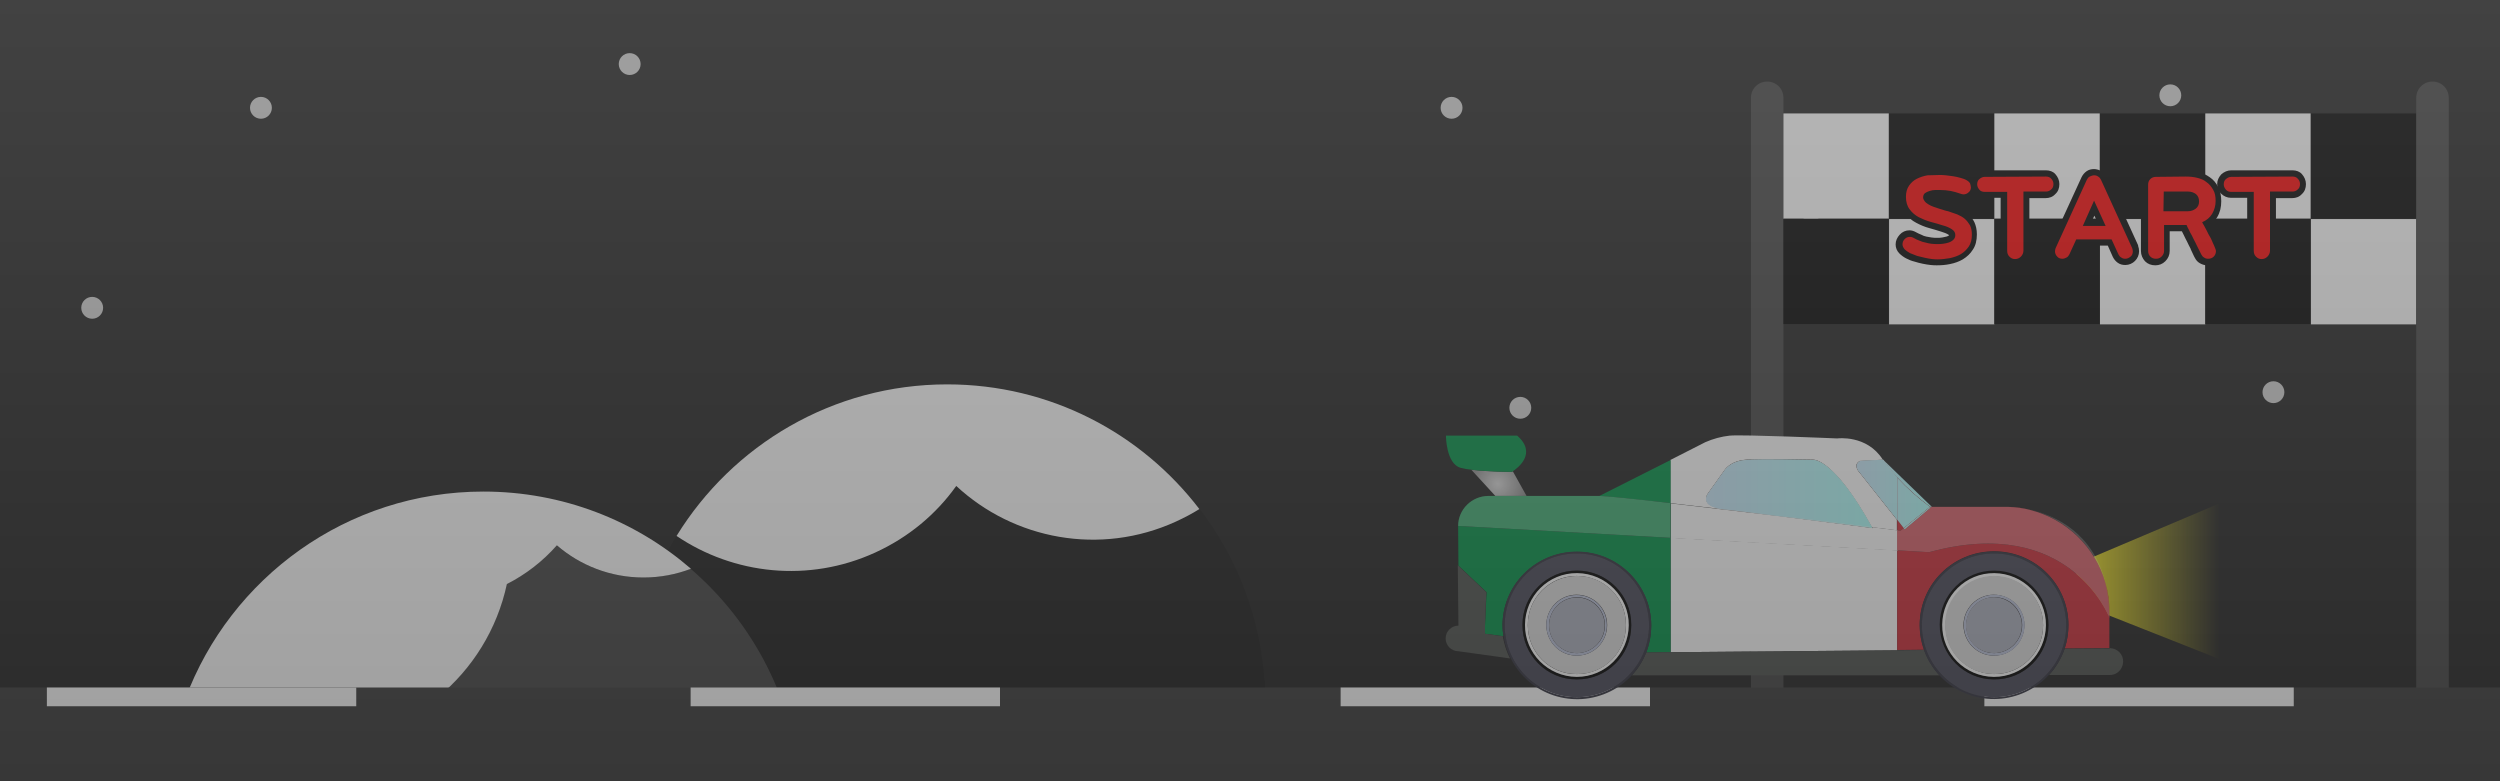 <?xml version="1.0" encoding="utf-8"?>
<!-- Generator: Adobe Illustrator 25.0.1, SVG Export Plug-In . SVG Version: 6.00 Build 0)  -->
<svg version="1.1" id="Layer_1" xmlns="http://www.w3.org/2000/svg" xmlns:xlink="http://www.w3.org/1999/xlink" x="0px" y="0px"
	 viewBox="0 0 800 250" style="enable-background:new 0 0 800 250;" xml:space="preserve">
<style type="text/css">
	.st0{fill:#222222;}
	.st1{opacity:0.8;fill:#FFFFFF;enable-background:new    ;}
	.st2{fill:#1C1C1C;}
	.st3{fill:#FFFFFF;}
	.st4{fill:#444444;}
	.st5{fill:#FF0000;}
	.st6{fill:#3B3B3B;}
	.st7{fill:url(#SVGID_1_);}
	.st8{fill:url(#SVGID_2_);}
	.st9{fill:#009246;}
	.st10{fill:#CE2B37;}
	.st11{fill:#4E514E;}
	.st12{opacity:0.25;fill:#FFFFFF;enable-background:new    ;}
	.st13{fill:#32323F;}
	.st14{fill:#474757;}
	.st15{fill:#DDDDDD;}
	.st16{fill:#BAC0D8;}
	.st17{fill:#ACAFBC;}
	.st18{fill:url(#SVGID_3_);}
	.st19{fill:url(#SVGID_4_);}
	.st20{fill:url(#SVGID_5_);}
	.st21{fill:url(#SVGID_6_);}
	.st22{fill:url(#SVGID_7_);}
	.st23{fill:url(#SVGID_8_);}
	.st24{fill:url(#SVGID_9_);}
	.st25{fill:url(#SVGID_10_);}
	.st26{opacity:0.47;fill:url(#SVGID_11_);enable-background:new    ;}
</style>
<g id="Layer_1_1_">
	<rect class="st0" width="800" height="250"/>
</g>
<g id="Layer_7">
	<circle class="st1" cx="579.5" cy="72.5" r="3.5"/>
	<circle class="st1" cx="694.5" cy="30.5" r="3.5"/>
	<circle class="st1" cx="464.5" cy="34.5" r="3.5"/>
	<circle class="st1" cx="727.5" cy="125.5" r="3.5"/>
	<circle class="st1" cx="486.5" cy="130.5" r="3.5"/>
	<circle class="st1" cx="201.5" cy="20.5" r="3.5"/>
	<circle class="st1" cx="83.5" cy="34.5" r="3.5"/>
	<circle class="st1" cx="29.5" cy="98.5" r="3.5"/>
	<g>
		<g>
			<path class="st2" d="M306,155.5c-6.4,8.9-15.2,16.4-25.9,21.3c-21.5,9.8-45.4,7-63.6-5.3c-8.4,13.6-13.7,29.4-14.8,46.3h-0.2v28
				h203.3v-28h-0.2c-1.4-20.6-8.9-39.5-20.7-54.9c-2.4,1.5-4.9,2.8-7.5,4C352,178,324.4,172.6,306,155.5z"/>
			<path class="st3" d="M303.1,123c-36.6,0-68.7,19.4-86.6,48.5c18.2,12.3,42.2,15.1,63.6,5.3c10.7-4.9,19.5-12.3,25.9-21.3
				c18.4,17.1,46,22.5,70.3,11.4c2.6-1.2,5.1-2.5,7.5-4C365.2,138.6,336,123,303.1,123z"/>
		</g>
		<g>
			<path class="st4" d="M256.1,252.1c-1.9-28-15.1-52.9-35.1-70.1c-4.7,1.8-9.8,2.8-15.2,2.8c-10.6,0-20.2-3.9-27.7-10.3
				c-4.5,5.1-9.9,9.3-16,12.4c-6.2,29-31.9,50.8-62.8,50.8c-15.2,0-29.1-5.3-40.1-14c-3.3,9-5.4,18.5-6.1,28.5H53V250h203.3v2.1
				H256.1z"/>
			<path class="st3" d="M162.2,186.9c6.1-3.1,11.5-7.3,16-12.4c7.4,6.4,17.1,10.3,27.7,10.3c5.4,0,10.5-1,15.2-2.8
				c-17.8-15.4-41-24.7-66.4-24.7c-43.7,0-81,27.6-95.4,66.3c11,8.8,24.9,14,40.1,14C130.3,237.7,156,215.9,162.2,186.9z"/>
		</g>
	</g>
	<path class="st4" d="M565.5,231.1L565.5,231.1c-2.9,0-5.2-2.3-5.2-5.2V31.3c0-2.9,2.3-5.2,5.2-5.2l0,0c2.9,0,5.2,2.3,5.2,5.2v194.6
		C570.7,228.8,568.4,231.1,565.5,231.1z"/>
	<g>
		<g>
			<rect x="570.7" y="36.3" class="st3" width="33.7" height="33.7"/>
			<rect x="570.7" y="70" width="33.7" height="33.7"/>
			<rect x="604.5" y="70.1" class="st3" width="33.7" height="33.7"/>
			<rect x="604.5" y="36.3" width="33.7" height="33.7"/>
			<rect x="638.2" y="36.3" class="st3" width="33.7" height="33.7"/>
			<rect x="638.2" y="70" width="33.7" height="33.7"/>
			<rect x="672" y="70.1" class="st3" width="33.7" height="33.7"/>
			<rect x="672" y="36.3" width="33.7" height="33.7"/>
			<rect x="705.7" y="36.3" class="st3" width="33.7" height="33.7"/>
			<rect x="705.7" y="70" width="33.7" height="33.7"/>
			<rect x="739.5" y="70.1" class="st3" width="33.7" height="33.7"/>
			<rect x="739.5" y="36.3" width="33.7" height="33.7"/>
		</g>
		<g>
			<g>
				<g>
					<path class="st5" d="M620,84.1c-0.5,0-1.1,0-1.9-0.1c-0.8-0.1-1.6-0.2-2.4-0.4c-0.9-0.2-1.8-0.4-2.6-0.7
						c-0.9-0.3-1.7-0.6-2.5-1s-1.5-0.9-2-1.4c-0.6-0.7-0.9-1.4-0.9-2.3s0.3-1.7,1-2.4c0.7-0.7,1.5-1.1,2.4-1.1
						c0.6,0,1.1,0.1,1.6,0.4c0.6,0.3,1.2,0.6,1.8,0.9c0.6,0.2,1.2,0.4,1.8,0.6s1.2,0.3,1.8,0.4s1.3,0.1,2,0.1c0.4,0,1,0,1.6-0.1
						s1.1-0.2,1.6-0.3c0.5-0.2,0.8-0.4,1.2-0.7c0.1-0.1,0.3-0.3,0.3-0.8c0-0.3-0.1-0.7-0.7-1c-0.7-0.4-1.6-0.8-2.7-1.1
						c-1.1-0.4-2.4-0.7-3.7-1.1c-1.4-0.4-2.8-0.9-4-1.6c-1.3-0.7-2.3-1.6-3.2-2.7c-0.9-1.2-1.4-2.7-1.4-4.6c0-1.6,0.4-3,1.2-4.1
						c0.7-1.1,1.7-1.9,2.9-2.5c1.1-0.6,2.3-1,3.7-1.2c1.3-0.2,2.6-0.3,3.8-0.3c0.6,0,1.3,0,2.1,0.1s1.6,0.2,2.4,0.3
						c0.8,0.1,1.6,0.3,2.3,0.5c0.8,0.2,1.5,0.5,2.1,0.7c0.6,0.3,1.1,0.7,1.5,1.1c0.4,0.5,0.6,1.2,0.6,2c0,0.9-0.3,1.8-1,2.4
						s-1.5,1-2.4,1c-0.4,0-0.8-0.1-1.3-0.3c-1-0.4-2.1-0.7-3.1-0.9s-2.1-0.3-3.2-0.3c-0.4,0-0.9,0-1.5,0c-0.5,0-1.1,0.1-1.6,0.2
						c-0.4,0.1-0.8,0.3-1.1,0.5c-0.1,0.1-0.2,0.2-0.2,0.6c0,0.1,0,0.3,0.2,0.5c0.2,0.3,0.6,0.5,1,0.8c0.4,0.3,1,0.5,1.5,0.7
						c0.6,0.2,1.2,0.4,1.8,0.6s1.1,0.3,1.6,0.5c0.5,0.1,0.9,0.3,1.2,0.3c1,0.3,2,0.7,3,1.1s1.9,0.9,2.7,1.6c0.8,0.6,1.4,1.5,1.9,2.4
						c0.5,1,0.7,2.1,0.7,3.4c0,1.7-0.4,3.2-1.1,4.4c-0.7,1.1-1.7,2.1-2.9,2.8c-1.1,0.7-2.4,1.1-3.8,1.4
						C622.7,83.9,621.3,84.1,620,84.1z"/>
					<path d="M620.6,56c0.6,0,1.3,0,2.1,0.1s1.5,0.2,2.3,0.3s1.5,0.3,2.3,0.5c0.7,0.2,1.4,0.4,1.9,0.7c0.4,0.2,0.8,0.5,1.1,0.9
						s0.4,0.8,0.4,1.3c0,0.7-0.2,1.3-0.7,1.7c-0.5,0.5-1.1,0.7-1.7,0.7c-0.3,0-0.6-0.1-0.9-0.2c-1.1-0.4-2.2-0.7-3.2-0.9
						c-1.1-0.2-2.2-0.3-3.4-0.3c-0.4,0-0.9,0-1.5,0s-1.2,0.1-1.8,0.3s-1.1,0.4-1.5,0.7s-0.6,0.8-0.6,1.4c0,0.4,0.2,0.8,0.5,1.2
						s0.7,0.7,1.2,1s1.1,0.6,1.7,0.8c0.6,0.2,1.2,0.4,1.8,0.6s1.1,0.3,1.6,0.5c0.5,0.1,0.9,0.3,1.2,0.3c1,0.3,1.9,0.7,2.9,1
						c0.9,0.4,1.7,0.8,2.4,1.4s1.2,1.3,1.7,2.1c0.4,0.8,0.6,1.8,0.6,3c0,1.5-0.3,2.8-1,3.8s-1.5,1.8-2.5,2.4s-2.2,1-3.5,1.3
						c-1.3,0.2-2.6,0.4-3.9,0.4c-0.4,0-1,0-1.8-0.1c-0.7-0.1-1.5-0.2-2.3-0.4c-0.8-0.2-1.7-0.4-2.5-0.6c-0.8-0.3-1.6-0.6-2.3-0.9
						c-0.7-0.4-1.3-0.8-1.7-1.2c-0.4-0.5-0.7-1-0.7-1.6s0.2-1.2,0.7-1.7s1-0.7,1.7-0.7c0.4,0,0.8,0.1,1.1,0.3
						c0.7,0.4,1.3,0.7,1.9,0.9c0.6,0.3,1.3,0.5,1.9,0.6c0.6,0.2,1.3,0.3,1.9,0.4c0.7,0.1,1.4,0.1,2.1,0.1c0.5,0,1,0,1.7-0.1
						c0.6-0.1,1.3-0.2,1.8-0.4c0.6-0.2,1.1-0.5,1.5-0.9s0.6-0.9,0.6-1.5c0-0.8-0.4-1.4-1.2-1.9s-1.7-0.9-2.9-1.2
						c-1.1-0.4-2.4-0.7-3.8-1.1c-1.4-0.4-2.6-0.9-3.8-1.5c-1.1-0.6-2.1-1.4-2.9-2.5c-0.8-1-1.2-2.4-1.2-4c0-1.4,0.3-2.6,1-3.6
						s1.5-1.7,2.5-2.2s2.2-0.9,3.4-1.1C618.2,56.1,619.5,56,620.6,56 M620.6,54c-1.3,0-2.6,0.1-4,0.3c-1.5,0.2-2.8,0.7-4,1.3
						c-1.3,0.7-2.4,1.6-3.2,2.8c-0.9,1.3-1.3,2.9-1.3,4.7c0,2.1,0.5,3.9,1.6,5.2c0.9,1.2,2.1,2.3,3.5,3c1.3,0.7,2.7,1.3,4.2,1.7
						c1.3,0.4,2.6,0.7,3.7,1.1c1,0.3,1.8,0.6,2.4,1c0.1,0.1,0.2,0.1,0.2,0.1l0,0c0,0,0,0,0,0.1c-0.2,0.2-0.5,0.3-0.8,0.4
						c-0.4,0.1-0.9,0.2-1.4,0.3c-0.6,0.1-1.1,0.1-1.5,0.1c-0.7,0-1.3,0-1.9-0.1c-0.6-0.1-1.1-0.2-1.7-0.3c-0.5-0.1-1.1-0.3-1.6-0.6
						c-0.6-0.2-1.1-0.5-1.7-0.8c-0.7-0.4-1.4-0.6-2.1-0.6c-1.2,0-2.3,0.5-3.1,1.4s-1.3,1.9-1.3,3.1c0,1.1,0.4,2.1,1.2,2.9
						c0.6,0.6,1.4,1.2,2.2,1.6s1.7,0.8,2.6,1c0.9,0.3,1.8,0.5,2.7,0.7s1.7,0.3,2.5,0.4s1.5,0.1,2,0.1c1.4,0,2.8-0.1,4.2-0.4
						c1.5-0.3,2.9-0.8,4.1-1.5c1.3-0.8,2.4-1.8,3.2-3.1c0.9-1.3,1.3-3,1.3-4.9c0-1.5-0.3-2.8-0.8-3.9s-1.3-2-2.2-2.7
						c-0.8-0.7-1.8-1.3-2.9-1.7c-1-0.4-2-0.8-3-1.1l0,0l0,0c-0.3-0.1-0.7-0.2-1.2-0.3c-0.5-0.1-1-0.3-1.6-0.5
						c-0.5-0.2-1.1-0.4-1.7-0.6c-0.5-0.2-1-0.4-1.4-0.6c-0.2-0.1-0.4-0.3-0.6-0.4c0.1-0.1,0.3-0.1,0.5-0.2c0.4-0.1,0.9-0.2,1.3-0.2
						c0.6,0,1.1,0,1.5,0c1,0,2,0.1,3,0.3s2,0.5,3,0.8c0.6,0.2,1.1,0.3,1.6,0.3c1.2,0,2.3-0.5,3.2-1.3c0.9-0.9,1.3-1.9,1.3-3.2
						c0-1-0.3-1.9-0.9-2.6c-0.5-0.6-1.1-1.1-1.8-1.4c-0.7-0.3-1.4-0.6-2.3-0.8c-0.8-0.2-1.6-0.4-2.4-0.5c-0.8-0.2-1.7-0.3-2.5-0.3
						C622,54.1,621.3,54,620.6,54L620.6,54z"/>
				</g>
				<g>
					<path class="st5" d="M644.9,83.9c-1,0-1.9-0.4-2.6-1.1c-0.7-0.7-1-1.6-1-2.6V62.4h-6.2c-1,0-1.8-0.3-2.4-1s-1-1.5-1-2.4
						s0.3-1.8,1-2.4c0.7-0.7,1.5-1,2.4-1h19.6c0.9,0,1.8,0.3,2.4,1c0.7,0.7,1,1.5,1,2.4s-0.4,1.8-1,2.4c-0.7,0.7-1.5,1-2.4,1h-6.2
						v17.9c0,1-0.4,1.9-1.1,2.6C646.7,83.5,645.9,83.9,644.9,83.9z"/>
					<path d="M654.7,56.5c0.7,0,1.3,0.2,1.7,0.7c0.5,0.5,0.7,1.1,0.7,1.7c0,0.7-0.2,1.3-0.7,1.7c-0.5,0.5-1.1,0.7-1.7,0.7h-7.2v18.9
						c0,0.7-0.3,1.4-0.8,1.9s-1.1,0.8-1.9,0.8s-1.3-0.3-1.8-0.8s-0.7-1.1-0.7-1.9V61.4h-7.2c-0.7,0-1.3-0.2-1.7-0.7s-0.7-1-0.7-1.7
						s0.2-1.3,0.7-1.7s1-0.7,1.7-0.7L654.7,56.5 M654.7,54.5h-19.6c-1.2,0-2.3,0.5-3.2,1.3c-0.8,0.9-1.3,1.9-1.3,3.1
						c0,1.2,0.4,2.3,1.3,3.1c0.8,0.8,1.9,1.3,3.1,1.3h5.2v16.9c0,1.3,0.5,2.4,1.3,3.3c0.9,0.9,2,1.4,3.3,1.4s2.4-0.5,3.3-1.3
						c0.9-0.9,1.3-2,1.3-3.3V63.4h5.2c1.2,0,2.3-0.4,3.1-1.3c0.9-0.8,1.3-1.9,1.3-3.2c0-1.2-0.5-2.3-1.3-3.2
						C657,54.9,655.9,54.5,654.7,54.5L654.7,54.5z"/>
				</g>
				<g>
					<path class="st5" d="M680.2,83.9c-0.7,0-1.3-0.2-1.9-0.5c-0.5-0.3-1-0.8-1.2-1.4l-1.9-4.2h-10l-1.9,4.2
						c-0.3,0.6-0.7,1.1-1.3,1.5c-0.6,0.3-1.2,0.5-1.8,0.5c-1,0-1.8-0.3-2.4-1c-0.7-0.7-1-1.5-1-2.4c0-0.5,0.1-1,0.3-1.4l10-21.9
						c0.3-0.6,0.7-1.1,1.2-1.4c0.6-0.4,1.2-0.6,1.8-0.6s1.3,0.2,1.8,0.5c0.6,0.4,1,0.8,1.3,1.5l10,21.9c0.2,0.5,0.3,1,0.3,1.4
						c0,0.9-0.3,1.8-1,2.4C682,83.5,681.1,83.9,680.2,83.9z M672.3,71.3l-2.1-4.7l-2.1,4.7H672.3z"/>
					<path d="M670.1,56.1c0.5,0,0.9,0.1,1.3,0.4c0.4,0.2,0.7,0.6,0.9,1l10,21.9c0.1,0.3,0.2,0.7,0.2,1c0,0.7-0.2,1.3-0.7,1.7
						s-1,0.7-1.7,0.7c-0.5,0-0.9-0.1-1.3-0.4c-0.4-0.2-0.7-0.6-0.9-1l-2.2-4.8h-11.3l-2.2,4.8c-0.2,0.4-0.5,0.8-0.9,1
						s-0.8,0.4-1.3,0.4c-0.7,0-1.3-0.2-1.7-0.7c-0.5-0.5-0.7-1.1-0.7-1.7c0-0.3,0.1-0.7,0.2-1l10-21.9c0.2-0.4,0.5-0.8,0.9-1
						C669.2,56.3,669.6,56.1,670.1,56.1 M666.5,72.3h7.3l-3.7-8.1L666.5,72.3 M670.1,54.1c-0.9,0-1.7,0.2-2.4,0.7s-1.2,1.1-1.6,1.9
						l-10,21.8c-0.3,0.6-0.4,1.2-0.4,1.8c0,1.2,0.5,2.3,1.3,3.2c0.9,0.9,1.9,1.3,3.2,1.3c0.9,0,1.6-0.2,2.4-0.7
						c0.7-0.5,1.3-1.1,1.6-1.9l1.6-3.6h8.7l1.6,3.6c0.4,0.8,0.9,1.4,1.6,1.9c0.7,0.5,1.5,0.7,2.4,0.7c1.2,0,2.3-0.5,3.1-1.3
						s1.3-1.9,1.3-3.1c0-0.6-0.1-1.2-0.3-1.7v-0.1v-0.1l-10-21.9c-0.4-0.8-1-1.5-1.7-1.9C671.7,54.4,670.9,54.1,670.1,54.1
						L670.1,54.1z M669.6,70.3l0.6-1.3l0.6,1.3H669.6L669.6,70.3z"/>
				</g>
				<g>
					<path class="st5" d="M706.3,83.9c-0.7,0-1.3-0.2-1.8-0.5c-0.6-0.3-1-0.8-1.3-1.4c-0.1-0.2-0.3-0.5-0.5-1l-0.8-1.7
						c-0.4-0.8-0.7-1.5-1.1-2.3c-0.4-0.8-0.8-1.5-1.1-2.2c-0.3-0.6-0.6-1.2-0.8-1.6c0-0.1-0.1-0.1-0.1-0.2h-5.5v7.3
						c0,1-0.4,1.9-1.1,2.6c-0.7,0.7-1.6,1-2.5,1c-1,0-1.9-0.3-2.5-1c-0.7-0.7-1-1.5-1-2.5V59.1c0-1,0.3-1.9,1-2.5
						c0.7-0.7,1.5-1,2.5-1h9.7c1.3,0,2.7,0.1,3.9,0.4c1.3,0.3,2.4,0.8,3.4,1.5s1.8,1.7,2.4,2.8c0.6,1.1,0.9,2.5,0.9,4.1
						c0,1.7-0.4,3.3-1.2,4.6c-0.6,1.1-1.6,2-2.7,2.6c0,0.1,0.1,0.1,0.1,0.2c0.3,0.5,0.6,1.1,0.9,1.7c0.3,0.6,0.6,1.3,1,1.9
						c0.3,0.7,0.6,1.3,0.9,1.9c0.3,0.6,0.5,1.2,0.7,1.7c0.2,0.6,0.3,1,0.3,1.4c0,1-0.3,1.8-1,2.5C708.1,83.5,707.3,83.9,706.3,83.9z
						 M700.1,66.6c0.8,0,1.4-0.2,1.9-0.6c0.3-0.2,0.6-0.6,0.6-1.5c0-1-0.4-1.4-0.6-1.6c-0.5-0.4-1.1-0.6-1.9-0.6h-6.8v4.3
						C693.3,66.6,700.1,66.6,700.1,66.6z"/>
					<path d="M699.4,56.5c1.3,0,2.5,0.1,3.7,0.4c1.2,0.3,2.2,0.7,3,1.4c0.9,0.6,1.5,1.4,2.1,2.4s0.8,2.2,0.8,3.6
						c0,1.5-0.4,2.9-1.1,4.1c-0.7,1.2-1.8,2.1-3.2,2.7c0.1,0.3,0.3,0.6,0.6,1.1s0.5,1,0.9,1.7c0.3,0.6,0.6,1.3,1,1.9
						s0.6,1.3,0.9,1.9c0.3,0.6,0.5,1.1,0.7,1.6s0.3,0.8,0.3,1c0,0.7-0.2,1.3-0.7,1.8s-1.1,0.7-1.8,0.7c-0.5,0-0.9-0.1-1.3-0.4
						c-0.4-0.2-0.7-0.6-0.9-1c-0.1-0.1-0.2-0.5-0.5-1s-0.5-1.1-0.9-1.8c-0.3-0.7-0.7-1.4-1.1-2.2c-0.4-0.8-0.7-1.5-1.1-2.1
						c-0.3-0.7-0.6-1.2-0.8-1.6s-0.3-0.7-0.3-0.7h-7.2v8.3c0,0.7-0.3,1.3-0.8,1.8s-1.1,0.7-1.8,0.7s-1.3-0.2-1.8-0.7
						s-0.7-1.1-0.7-1.8V59.1c0-0.7,0.2-1.3,0.7-1.8s1.1-0.7,1.8-0.7L699.4,56.5 M692.3,67.6h7.8c1,0,1.8-0.3,2.5-0.8
						s1.1-1.3,1.1-2.3s-0.3-1.8-1-2.4c-0.7-0.5-1.5-0.8-2.5-0.8h-7.8L692.3,67.6 M699.4,54.5h-9.7c-1.3,0-2.4,0.5-3.3,1.3
						c-0.9,0.9-1.3,2-1.3,3.3v21.2c0,1.3,0.5,2.4,1.3,3.3c0.9,0.9,2,1.3,3.3,1.3c1.2,0,2.3-0.4,3.2-1.3s1.4-2,1.4-3.3V74h3.9
						c0.2,0.4,0.4,0.8,0.6,1.2c0.3,0.7,0.7,1.4,1.1,2.2c0.4,0.8,0.7,1.5,1.1,2.2v0.1l0.8,1.7c0.3,0.6,0.4,0.9,0.5,1
						c0.4,0.8,0.9,1.4,1.6,1.8c0.7,0.4,1.5,0.7,2.4,0.7c1.2,0,2.3-0.5,3.2-1.3c0.9-0.9,1.3-2,1.3-3.2c0-0.5-0.1-1-0.4-1.7
						c-0.2-0.5-0.4-1.1-0.7-1.7s-0.6-1.3-0.9-1.9c-0.3-0.7-0.7-1.3-1-2c-0.2-0.4-0.4-0.8-0.6-1.1c0.9-0.7,1.7-1.5,2.3-2.5
						c0.9-1.5,1.3-3.2,1.3-5.1c0-1.7-0.3-3.3-1-4.6s-1.5-2.3-2.7-3.1c-1.1-0.8-2.3-1.3-3.7-1.7C702.2,54.7,700.8,54.5,699.4,54.5
						L699.4,54.5z M694.3,63.3h5.8c0.7,0,1.1,0.2,1.3,0.4c0.1,0.1,0.3,0.2,0.3,0.8c0,0.5-0.2,0.7-0.2,0.7c-0.4,0.3-0.8,0.4-1.3,0.4
						h-5.8L694.3,63.3L694.3,63.3z"/>
				</g>
				<g>
					<path class="st5" d="M723.8,83.9c-1,0-1.9-0.4-2.6-1.1c-0.7-0.7-1-1.6-1-2.6V62.4H714c-1,0-1.8-0.3-2.4-1s-1-1.5-1-2.4
						s0.3-1.8,1-2.4c0.7-0.7,1.5-1,2.4-1h19.6c1,0,1.8,0.3,2.4,1c0.7,0.7,1,1.5,1,2.4s-0.4,1.8-1,2.4c-0.7,0.7-1.5,1-2.4,1h-6.2
						v17.9c0,1-0.4,1.9-1.1,2.6C725.7,83.5,724.8,83.9,723.8,83.9z"/>
					<path d="M733.6,56.5c0.7,0,1.3,0.2,1.7,0.7c0.5,0.5,0.7,1.1,0.7,1.7c0,0.7-0.2,1.3-0.7,1.7c-0.5,0.5-1.1,0.7-1.7,0.7h-7.2v18.9
						c0,0.7-0.3,1.4-0.8,1.9s-1.1,0.8-1.9,0.8s-1.3-0.3-1.8-0.8s-0.7-1.1-0.7-1.9V61.4H714c-0.7,0-1.3-0.2-1.7-0.7s-0.7-1-0.7-1.7
						s0.2-1.3,0.7-1.7s1-0.7,1.7-0.7L733.6,56.5 M733.6,54.5H714c-1.2,0-2.3,0.5-3.2,1.3c-0.8,0.9-1.3,1.9-1.3,3.1
						c0,1.2,0.4,2.3,1.3,3.1c0.8,0.8,1.9,1.3,3.1,1.3h5.2v16.9c0,1.3,0.5,2.4,1.3,3.3c0.9,0.9,2,1.4,3.3,1.4s2.4-0.5,3.3-1.3
						c0.9-0.9,1.3-2,1.3-3.3V63.4h5.2c1.2,0,2.3-0.4,3.1-1.3c0.9-0.8,1.3-1.9,1.3-3.2c0-1.2-0.5-2.3-1.3-3.2
						C735.9,54.9,734.8,54.5,733.6,54.5L733.6,54.5z"/>
				</g>
			</g>
		</g>
		<path class="st4" d="M778.4,231.1L778.4,231.1c-2.9,0-5.2-2.3-5.2-5.2V31.3c0-2.9,2.3-5.2,5.2-5.2l0,0c2.9,0,5.2,2.3,5.2,5.2
			v194.6C783.6,228.8,781.2,231.1,778.4,231.1z"/>
	</g>
</g>
<g id="Layer_5">
	<rect y="220" class="st6" width="800" height="30"/>
	<rect x="15" y="220" class="st3" width="99" height="6"/>
	<rect x="221" y="220" class="st3" width="99" height="6"/>
	<rect x="429" y="220" class="st3" width="99" height="6"/>
	<rect x="635" y="220" class="st3" width="99" height="6"/>
</g>
<g id="Layer_6">
</g>
<linearGradient id="SVGID_1_" gradientUnits="userSpaceOnUse" x1="664.4" y1="66" x2="710.28" y2="66" gradientTransform="matrix(1 0 0 -1 0 252)">
	<stop  offset="0" style="stop-color:#FCEE21"/>
	<stop  offset="1" style="stop-color:#FCEE21;stop-opacity:0"/>
</linearGradient>
<polygon class="st7" points="710.2,210.9 664.4,192.8 664.4,180.5 710.2,161.1 "/>
<g id="Layer_2_1_">
	<g id="Layer_14_1_">
		<g id="flagcar-it">
			
				<radialGradient id="SVGID_2_" cx="479.257" cy="102.113" r="9.756" gradientTransform="matrix(1 0 0 -0.99 0 255.9)" gradientUnits="userSpaceOnUse">
				<stop  offset="0" style="stop-color:#DCDCDC"/>
				<stop  offset="0.69" style="stop-color:#A3A3A3"/>
				<stop  offset="1" style="stop-color:#878787"/>
			</radialGradient>
			<path class="st8" d="M484.1,150.8c-0.2,0.1-0.3,0.2-0.3,0.2s-7.6,0-13-0.7l7.7,8.4h10L484.1,150.8z"/>
			<path class="st3" d="M568.7,165c-7.7-1-14.4-1.8-16.9-2.1c-8.6-0.9-5.2-5.1-5.2-5.1l5.2-7.3c0,0,1.7-3,6.9-3.4
				c5.2-0.4,21.5,0,21.5,0s6.4-0.8,18.8,21.6l8,1v-3.4l-11.8-14.9c0,0-2.6-2.6,0-3.9l7.3-0.4c-5.1-8.1-14.6-6.8-14.6-6.8
				s-30.1-1.3-34.4-0.9c-2.7,0.3-5.3,1-7.8,2.1l-11.2,5.7V161C544.8,162.2,557.1,163.6,568.7,165z"/>
			<polygon class="st3" points="534.6,172.1 534.6,208.7 607.1,208.1 607.1,176.1 			"/>
			<path class="st9" d="M475.2,200.2v2.6l5.9,0.8c-0.2-1.1-0.3-2.3-0.3-3.4c0-13,10.6-23.6,23.8-23.6c13.1,0,23.8,10.6,23.8,23.6
				c0,2.9-0.6,5.9-1.6,8.6l7.8-0.1v-36.6l-68-3.8l0.1,12.7l9,8.5L475.2,200.2z"/>
			<path class="st9" d="M534.6,147.2l-22.8,11.5c1.8,0,10.9,1,22.8,2.3V147.2z"/>
			<path class="st9" d="M484.1,150.8c1.5-1,7.9-5.7,1.4-11.4h-22.8c0,0,0,9,4.7,10.3c1.1,0.3,2.2,0.5,3.4,0.6c5.4,0.7,13,0.7,13,0.7
				S483.9,150.9,484.1,150.8z"/>
			<path class="st10" d="M642.7,162.2c2.4,0.1,4.8,0.5,7.1,1C647.4,162.6,645.1,162.2,642.7,162.2z"/>
			<path class="st10" d="M617.3,176.7l-10.2-0.6v31.9l8.6-0.1c-0.9-2.5-1.4-5.2-1.4-7.9c0-13,10.6-23.6,23.8-23.6
				s23.8,10.6,23.8,23.6c0,2.5-0.4,5.1-1.2,7.5l14.3-0.1v-9.9C675,197.7,662.5,164.3,617.3,176.7z"/>
			<path class="st10" d="M675,195.5c0-3.1-0.4-6.1-1.3-9.1c0.9,3.7,1.3,7.4,1.3,11.2V195.5z"/>
			<path class="st10" d="M609.2,169l-2.1-2.7v3.4l1.1,0.1L609.2,169z"/>
			<path class="st11" d="M475.2,202.8v-2.6l0.4-10.7l-9-8.5l-0.1-0.1l0.2,19.3c-2.2,0-4.1,1.8-4.1,4.1c0,2.2,1.8,4.1,4.1,4.1
				c0,0,0,0,0,0l16.5,2.3c-1.1-2.2-1.9-4.6-2.3-7.1L475.2,202.8z"/>
			<path class="st11" d="M607.1,208.1l-72.5,0.6l-7.8,0.1c-1.1,2.7-2.6,5.2-4.6,7.3h98.4c-2.1-2.3-3.8-5.1-4.9-8.1L607.1,208.1z"/>
			<path class="st11" d="M675,207.5l-14.3,0.1c-1.1,3.1-2.8,6-5,8.4H675c2.4,0.1,4.3-1.8,4.4-4.2c0.1-2.4-1.8-4.3-4.2-4.4
				C675.1,207.5,675.1,207.5,675,207.5L675,207.5z"/>
			<path class="st12" d="M618.1,162.6l-0.2-0.2l0,0L618.1,162.6z"/>
			<path class="st12" d="M641.4,162.1c0.4,0,0.8,0,1.3,0C641.9,162.1,641.4,162.1,641.4,162.1z"/>
			<path class="st12" d="M673.7,186.4c-3.9-15.8-15.7-21.3-24-23.3C661.3,166.1,670.4,175,673.7,186.4z"/>
			<path class="st3" d="M607.1,169.7l-8-1l0.2,0.3c0,0-16.7-2.2-30.5-3.9c-11.6-1.4-23.9-2.8-34.1-4v11.1l72.5,4V169.7z"/>
			<path class="st12" d="M607.1,169.7l-8-1l0.2,0.3c0,0-16.7-2.2-30.5-3.9c-11.6-1.4-23.9-2.8-34.1-4v11.1l72.5,4V169.7z"/>
			<path class="st9" d="M534.6,161c-11.9-1.4-21-2.3-22.8-2.3h-35.5c-5.3,0-9.7,4.3-9.7,9.6c0,0,0,0,0,0l68,3.8L534.6,161z"/>
			<path class="st12" d="M534.6,161c-11.9-1.4-21-2.3-22.8-2.3h-35.5c-5.3,0-9.7,4.3-9.7,9.6c0,0,0,0,0,0l68,3.8L534.6,161z"/>
			<path class="st10" d="M618.1,162.6l-0.3-0.2l-8.3,7l-0.3-0.4l-1,0.8l-1.1-0.1v6.4l10.2,0.6c45.2-12.4,57.7,21,57.7,21
				c0-3.8-0.4-7.5-1.3-11.2c-3.3-11.5-12.4-20.3-24-23.3c-2.3-0.6-4.7-0.9-7.1-1c-0.4,0-0.8,0-1.3,0h-23.3l-0.2,0.2L618.1,162.6z"/>
			<path class="st12" d="M618.1,162.6l-0.3-0.2l-8.3,7l-0.3-0.4l-1,0.8l-1.1-0.1v6.4l10.2,0.6c45.2-12.4,57.7,21,57.7,21
				c0-3.8-0.4-7.5-1.3-11.2c-3.3-11.5-12.4-20.3-24-23.3c-2.3-0.6-4.7-0.9-7.1-1c-0.4,0-0.8,0-1.3,0h-23.3l-0.2,0.2L618.1,162.6z"/>
			<path class="st13" d="M528.4,200.1c0-13-10.6-23.6-23.8-23.6c-13.1,0-23.8,10.6-23.8,23.6c0,1.1,0.1,2.3,0.3,3.4
				c0.4,2.5,1.1,4.9,2.3,7.1c5.9,11.8,20.2,16.5,32,10.6c5.2-2.6,9.3-7.1,11.5-12.6C527.9,206,528.4,203.1,528.4,200.1z
				 M504.6,223.1c-12.8,0-23.1-10.3-23.1-23c0-12.7,10.4-23,23.1-23c12.8,0,23.1,10.3,23.1,23C527.7,212.8,517.4,223.1,504.6,223.1
				L504.6,223.1z"/>
			<path class="st14" d="M527.7,200.1c0-12.7-10.4-23-23.1-23c-12.8,0-23.1,10.3-23.1,23c0,12.7,10.4,23,23.1,23
				C517.4,223.1,527.7,212.8,527.7,200.1z M487.2,200.1c-0.1-9.6,7.7-17.5,17.3-17.5c9.6-0.1,17.5,7.7,17.5,17.3
				c0.1,9.6-7.7,17.5-17.3,17.5c0,0-0.1,0-0.1,0C495,217.5,487.2,209.7,487.2,200.1L487.2,200.1z"/>
			<path d="M522,200.1c0.1-9.6-7.7-17.5-17.3-17.5c-9.6-0.1-17.5,7.7-17.5,17.3c-0.1,9.6,7.7,17.5,17.3,17.5c0,0,0.1,0,0.1,0
				C514.2,217.5,522,209.7,522,200.1z M488,200.1c-0.1-9.1,7.3-16.6,16.5-16.7c9.1-0.1,16.6,7.3,16.7,16.5
				c0.1,9.1-7.3,16.6-16.5,16.7c0,0-0.1,0-0.1,0C495.5,216.6,488.1,209.2,488,200.1C488,200.1,488,200.1,488,200.1z"/>
			<path class="st3" d="M521.2,200.1c0.1-9.1-7.3-16.6-16.5-16.7s-16.6,7.3-16.7,16.5c-0.1,9.1,7.3,16.6,16.5,16.7c0,0,0.1,0,0.1,0
				C513.7,216.6,521.1,209.2,521.2,200.1C521.2,200.1,521.2,200.1,521.2,200.1z M488.9,200.1c-0.1-8.7,6.9-15.8,15.6-15.8
				s15.8,6.9,15.8,15.6c0.1,8.7-6.9,15.8-15.6,15.8c0,0-0.1,0-0.1,0C496,215.8,488.9,208.8,488.9,200.1
				C488.9,200.1,488.9,200.1,488.9,200.1z"/>
			<path class="st15" d="M520.3,200.1c0.1-8.7-6.9-15.8-15.6-15.8s-15.8,6.9-15.8,15.6c-0.1,8.7,6.9,15.8,15.6,15.8c0,0,0.1,0,0.1,0
				C513.3,215.8,520.3,208.8,520.3,200.1C520.3,200.1,520.3,200.1,520.3,200.1z M494.8,200.1c0-5.4,4.3-9.8,9.7-9.8
				c5.4,0,9.8,4.3,9.8,9.7c0,5.4-4.3,9.8-9.7,9.8c0,0,0,0-0.1,0C499.2,209.8,494.9,205.5,494.8,200.1
				C494.8,200.1,494.8,200.1,494.8,200.1z"/>
			<path class="st16" d="M504.6,209.8c5.4,0,9.7-4.4,9.6-9.8c0-5.4-4.4-9.7-9.8-9.6c-5.3,0-9.6,4.4-9.6,9.7
				C494.9,205.5,499.2,209.8,504.6,209.8C504.6,209.8,504.6,209.8,504.6,209.8z M495.7,200.1c0-4.9,3.9-8.9,8.9-9
				c4.9,0,8.9,3.9,9,8.9c0,4.9-3.9,8.9-8.9,9c0,0,0,0-0.1,0C499.7,209,495.7,205,495.7,200.1L495.7,200.1z"/>
			<ellipse class="st17" cx="504.6" cy="200.1" rx="8.9" ry="8.9"/>
			<path class="st13" d="M661.9,200.1c0-13-10.6-23.6-23.8-23.6s-23.8,10.6-23.8,23.6c0,5.9,2.2,11.6,6.2,15.9
				c8.9,9.7,24,10.3,33.7,1.4c0.5-0.4,0.9-0.9,1.4-1.4C659.7,211.7,661.9,206,661.9,200.1z M638.1,223.1c-12.8,0-23.1-10.3-23.1-23
				c0-12.7,10.4-23,23.1-23c12.8,0,23.1,10.3,23.1,23C661.2,212.8,650.9,223.1,638.1,223.1z"/>
			<path class="st14" d="M661.2,200.1c0-12.7-10.4-23-23.1-23s-23.1,10.3-23.1,23c0,12.7,10.4,23,23.1,23S661.2,212.8,661.2,200.1z
				 M638.1,217.4c-9.6-0.1-17.3-7.9-17.2-17.4c0.1-9.6,7.9-17.3,17.4-17.2c9.5,0.1,17.2,7.8,17.2,17.3
				C655.5,209.7,647.7,217.5,638.1,217.4C638.1,217.4,638.1,217.4,638.1,217.4z"/>
			<path d="M655.5,200.1c0.1-9.6-7.7-17.5-17.3-17.5c-9.6-0.1-17.5,7.7-17.5,17.3s7.7,17.5,17.3,17.5c0,0,0.1,0,0.1,0
				C647.7,217.5,655.5,209.7,655.5,200.1C655.5,200.1,655.5,200.1,655.5,200.1z M638.1,216.6c-9.1-0.1-16.4-7.5-16.4-16.6
				c0.1-9.1,7.5-16.4,16.6-16.4c9,0.1,16.4,7.4,16.4,16.5C654.6,209.2,647.2,216.6,638.1,216.6C638.1,216.6,638.1,216.6,638.1,216.6
				z"/>
			<path class="st3" d="M654.7,200.1c0.1-9.1-7.3-16.6-16.5-16.7s-16.6,7.3-16.7,16.5s7.3,16.6,16.5,16.7c0,0,0.1,0,0.1,0
				C647.2,216.6,654.6,209.3,654.7,200.1C654.7,200.1,654.7,200.1,654.7,200.1z M638.1,215.7c-8.6-0.1-15.6-7.1-15.5-15.7
				s7.1-15.6,15.7-15.5c8.6,0.1,15.5,7,15.5,15.6C653.8,208.8,646.7,215.8,638.1,215.7z"/>
			<path class="st15" d="M653.8,200.1c0.1-8.7-6.9-15.8-15.6-15.8c-8.7-0.1-15.8,6.9-15.8,15.6c-0.1,8.7,6.9,15.8,15.6,15.8
				c0,0,0.1,0,0.1,0C646.7,215.8,653.8,208.8,653.8,200.1C653.8,200.1,653.8,200.1,653.8,200.1z M628.3,200.1c0-5.4,4.3-9.8,9.7-9.8
				s9.8,4.3,9.8,9.7c0,5.4-4.3,9.8-9.7,9.8c0,0,0,0-0.1,0C632.7,209.8,628.4,205.5,628.3,200.1z"/>
			<path class="st16" d="M647.9,200.1c0-5.4-4.3-9.8-9.7-9.8s-9.8,4.3-9.8,9.7c0,5.4,4.3,9.8,9.7,9.8c0,0,0,0,0.1,0
				C643.5,209.9,647.8,205.5,647.9,200.1C647.9,200.1,647.9,200.1,647.9,200.1z M629.2,200.1c0-4.9,3.9-8.9,8.9-9s8.9,3.9,9,8.9
				c0,4.9-3.9,8.9-8.9,9c0,0-0.1,0-0.1,0C633.2,209,629.2,205,629.2,200.1L629.2,200.1z"/>
			<path class="st17" d="M647,200.1c0-4.9-3.9-8.9-8.9-9c-4.9,0-8.9,3.9-9,8.9s3.9,8.9,8.9,9c0,0,0,0,0,0C643,209,647,205,647,200.1
				C647,200.1,647,200.1,647,200.1z"/>
			<path class="st3" d="M580.2,147.2c0,0-16.4-0.4-21.5,0c-5.2,0.4-6.9,3.4-6.9,3.4l-5.2,7.3c0,0-3.4,4.3,5.2,5.1
				c2.5,0.2,9.2,1.1,16.9,2.1c11.8,1.4,22.9,2.8,30.4,3.7C586.7,146.3,580.2,147.2,580.2,147.2z"/>
			
				<linearGradient id="SVGID_3_" gradientUnits="userSpaceOnUse" x1="545.974" y1="94.158" x2="599.195" y2="94.158" gradientTransform="matrix(1 0 0 -1 0 252)">
				<stop  offset="0" style="stop-color:#C9E7F9"/>
				<stop  offset="1" style="stop-color:#AAFFF9"/>
			</linearGradient>
			<path class="st18" d="M580.2,147.2c0,0-16.4-0.4-21.5,0c-5.2,0.4-6.9,3.4-6.9,3.4l-5.2,7.3c0,0-3.4,4.3,5.2,5.1
				c2.5,0.2,9.2,1.1,16.9,2.1c11.8,1.4,22.9,2.8,30.4,3.7C586.7,146.3,580.2,147.2,580.2,147.2z"/>
			<path class="st3" d="M599,168.7c-7.4-0.9-18.5-2.3-30.4-3.7c13.8,1.7,30.5,3.9,30.5,3.9L599,168.7z"/>
			<path class="st12" d="M599,168.7c-7.4-0.9-18.5-2.3-30.4-3.7c13.8,1.7,30.5,3.9,30.5,3.9L599,168.7z"/>
			
				<linearGradient id="SVGID_4_" gradientUnits="userSpaceOnUse" x1="545.974" y1="84.994" x2="599.196" y2="84.994" gradientTransform="matrix(1 0 0 -1 0 252)">
				<stop  offset="0" style="stop-color:#C9E7F9"/>
				<stop  offset="1" style="stop-color:#AAFFF9"/>
			</linearGradient>
			<path class="st19" d="M599,168.7c-7.4-0.9-18.5-2.3-30.4-3.7c13.8,1.7,30.5,3.9,30.5,3.9L599,168.7z"/>
			
				<linearGradient id="SVGID_5_" gradientUnits="userSpaceOnUse" x1="594.171" y1="97.328" x2="618.144" y2="97.328" gradientTransform="matrix(1 0 0 -1 0 252)">
				<stop  offset="0" style="stop-color:#C9E7F9"/>
				<stop  offset="1" style="stop-color:#AAFFF9"/>
			</linearGradient>
			<path class="st20" d="M617.6,162.2L617.6,162.2l0.5-0.1l-15.5-15c1.3,2,2.8,3.9,4.5,5.7C610.3,156.3,613.9,159.4,617.6,162.2z"/>
			<path class="st3" d="M595.3,151.4l11.8,14.9v-13.5c-1.6-1.8-3.1-3.7-4.5-5.7l-7.3,0.4C592.7,148.9,595.3,151.4,595.3,151.4z"/>
			
				<linearGradient id="SVGID_6_" gradientUnits="userSpaceOnUse" x1="594.172" y1="95.26" x2="618.144" y2="95.26" gradientTransform="matrix(1 0 0 -1 0 252)">
				<stop  offset="0" style="stop-color:#C9E7F9"/>
				<stop  offset="1" style="stop-color:#AAFFF9"/>
			</linearGradient>
			<path class="st21" d="M595.3,151.4l11.8,14.9v-13.5c-1.6-1.8-3.1-3.7-4.5-5.7l-7.3,0.4C592.7,148.9,595.3,151.4,595.3,151.4z"/>
			<path class="st10" d="M617.6,162.2c-3.8-2.8-7.3-5.9-10.5-9.4v13.5l2.1,2.7L617.6,162.2z"/>
			
				<linearGradient id="SVGID_7_" gradientUnits="userSpaceOnUse" x1="594.171" y1="91.071" x2="618.144" y2="91.071" gradientTransform="matrix(1 0 0 -1 0 252)">
				<stop  offset="0" style="stop-color:#C9E7F9"/>
				<stop  offset="1" style="stop-color:#AAFFF9"/>
			</linearGradient>
			<path class="st22" d="M617.6,162.2c-3.8-2.8-7.3-5.9-10.5-9.4v13.5l2.1,2.7L617.6,162.2z"/>
			<path class="st12" d="M617.9,162.3l-0.2-0.2l-0.1,0.1L617.9,162.3L617.9,162.3z"/>
			
				<linearGradient id="SVGID_8_" gradientUnits="userSpaceOnUse" x1="594.171" y1="89.753" x2="618.144" y2="89.753" gradientTransform="matrix(1 0 0 -1 0 252)">
				<stop  offset="0" style="stop-color:#C9E7F9"/>
				<stop  offset="1" style="stop-color:#AAFFF9"/>
			</linearGradient>
			<path class="st23" d="M617.9,162.3l-0.2-0.2l-0.1,0.1L617.9,162.3L617.9,162.3z"/>
			<path class="st10" d="M609.5,169.4l8.3-7l-0.2-0.2l-8.4,6.8L609.5,169.4z"/>
			<path class="st12" d="M609.5,169.4l8.3-7l-0.2-0.2l-8.4,6.8L609.5,169.4z"/>
			
				<linearGradient id="SVGID_9_" gradientUnits="userSpaceOnUse" x1="594.171" y1="86.201" x2="618.144" y2="86.201" gradientTransform="matrix(1 0 0 -1 0 252)">
				<stop  offset="0" style="stop-color:#C9E7F9"/>
				<stop  offset="1" style="stop-color:#AAFFF9"/>
			</linearGradient>
			<path class="st24" d="M609.5,169.4l8.3-7l-0.2-0.2l-8.4,6.8L609.5,169.4z"/>
			<polygon class="st10" points="617.9,162.3 618.1,162.1 617.7,162.1 			"/>
			<polygon class="st12" points="617.9,162.3 618.1,162.1 617.7,162.1 			"/>
			
				<linearGradient id="SVGID_10_" gradientUnits="userSpaceOnUse" x1="594.171" y1="89.771" x2="618.144" y2="89.771" gradientTransform="matrix(1 0 0 -1 0 252)">
				<stop  offset="0" style="stop-color:#C9E7F9"/>
				<stop  offset="1" style="stop-color:#AAFFF9"/>
			</linearGradient>
			<polygon class="st25" points="617.9,162.3 618.1,162.1 617.7,162.1 			"/>
		</g>
	</g>
</g>
<g id="Layer_8">
	
		<linearGradient id="SVGID_11_" gradientUnits="userSpaceOnUse" x1="400" y1="148" x2="400" y2="398" gradientTransform="matrix(1 0 0 1 0 -148)">
		<stop  offset="0" style="stop-color:#666666"/>
		<stop  offset="1" style="stop-color:#333333"/>
	</linearGradient>
	<rect class="st26" width="800" height="250"/>
</g>
</svg>
